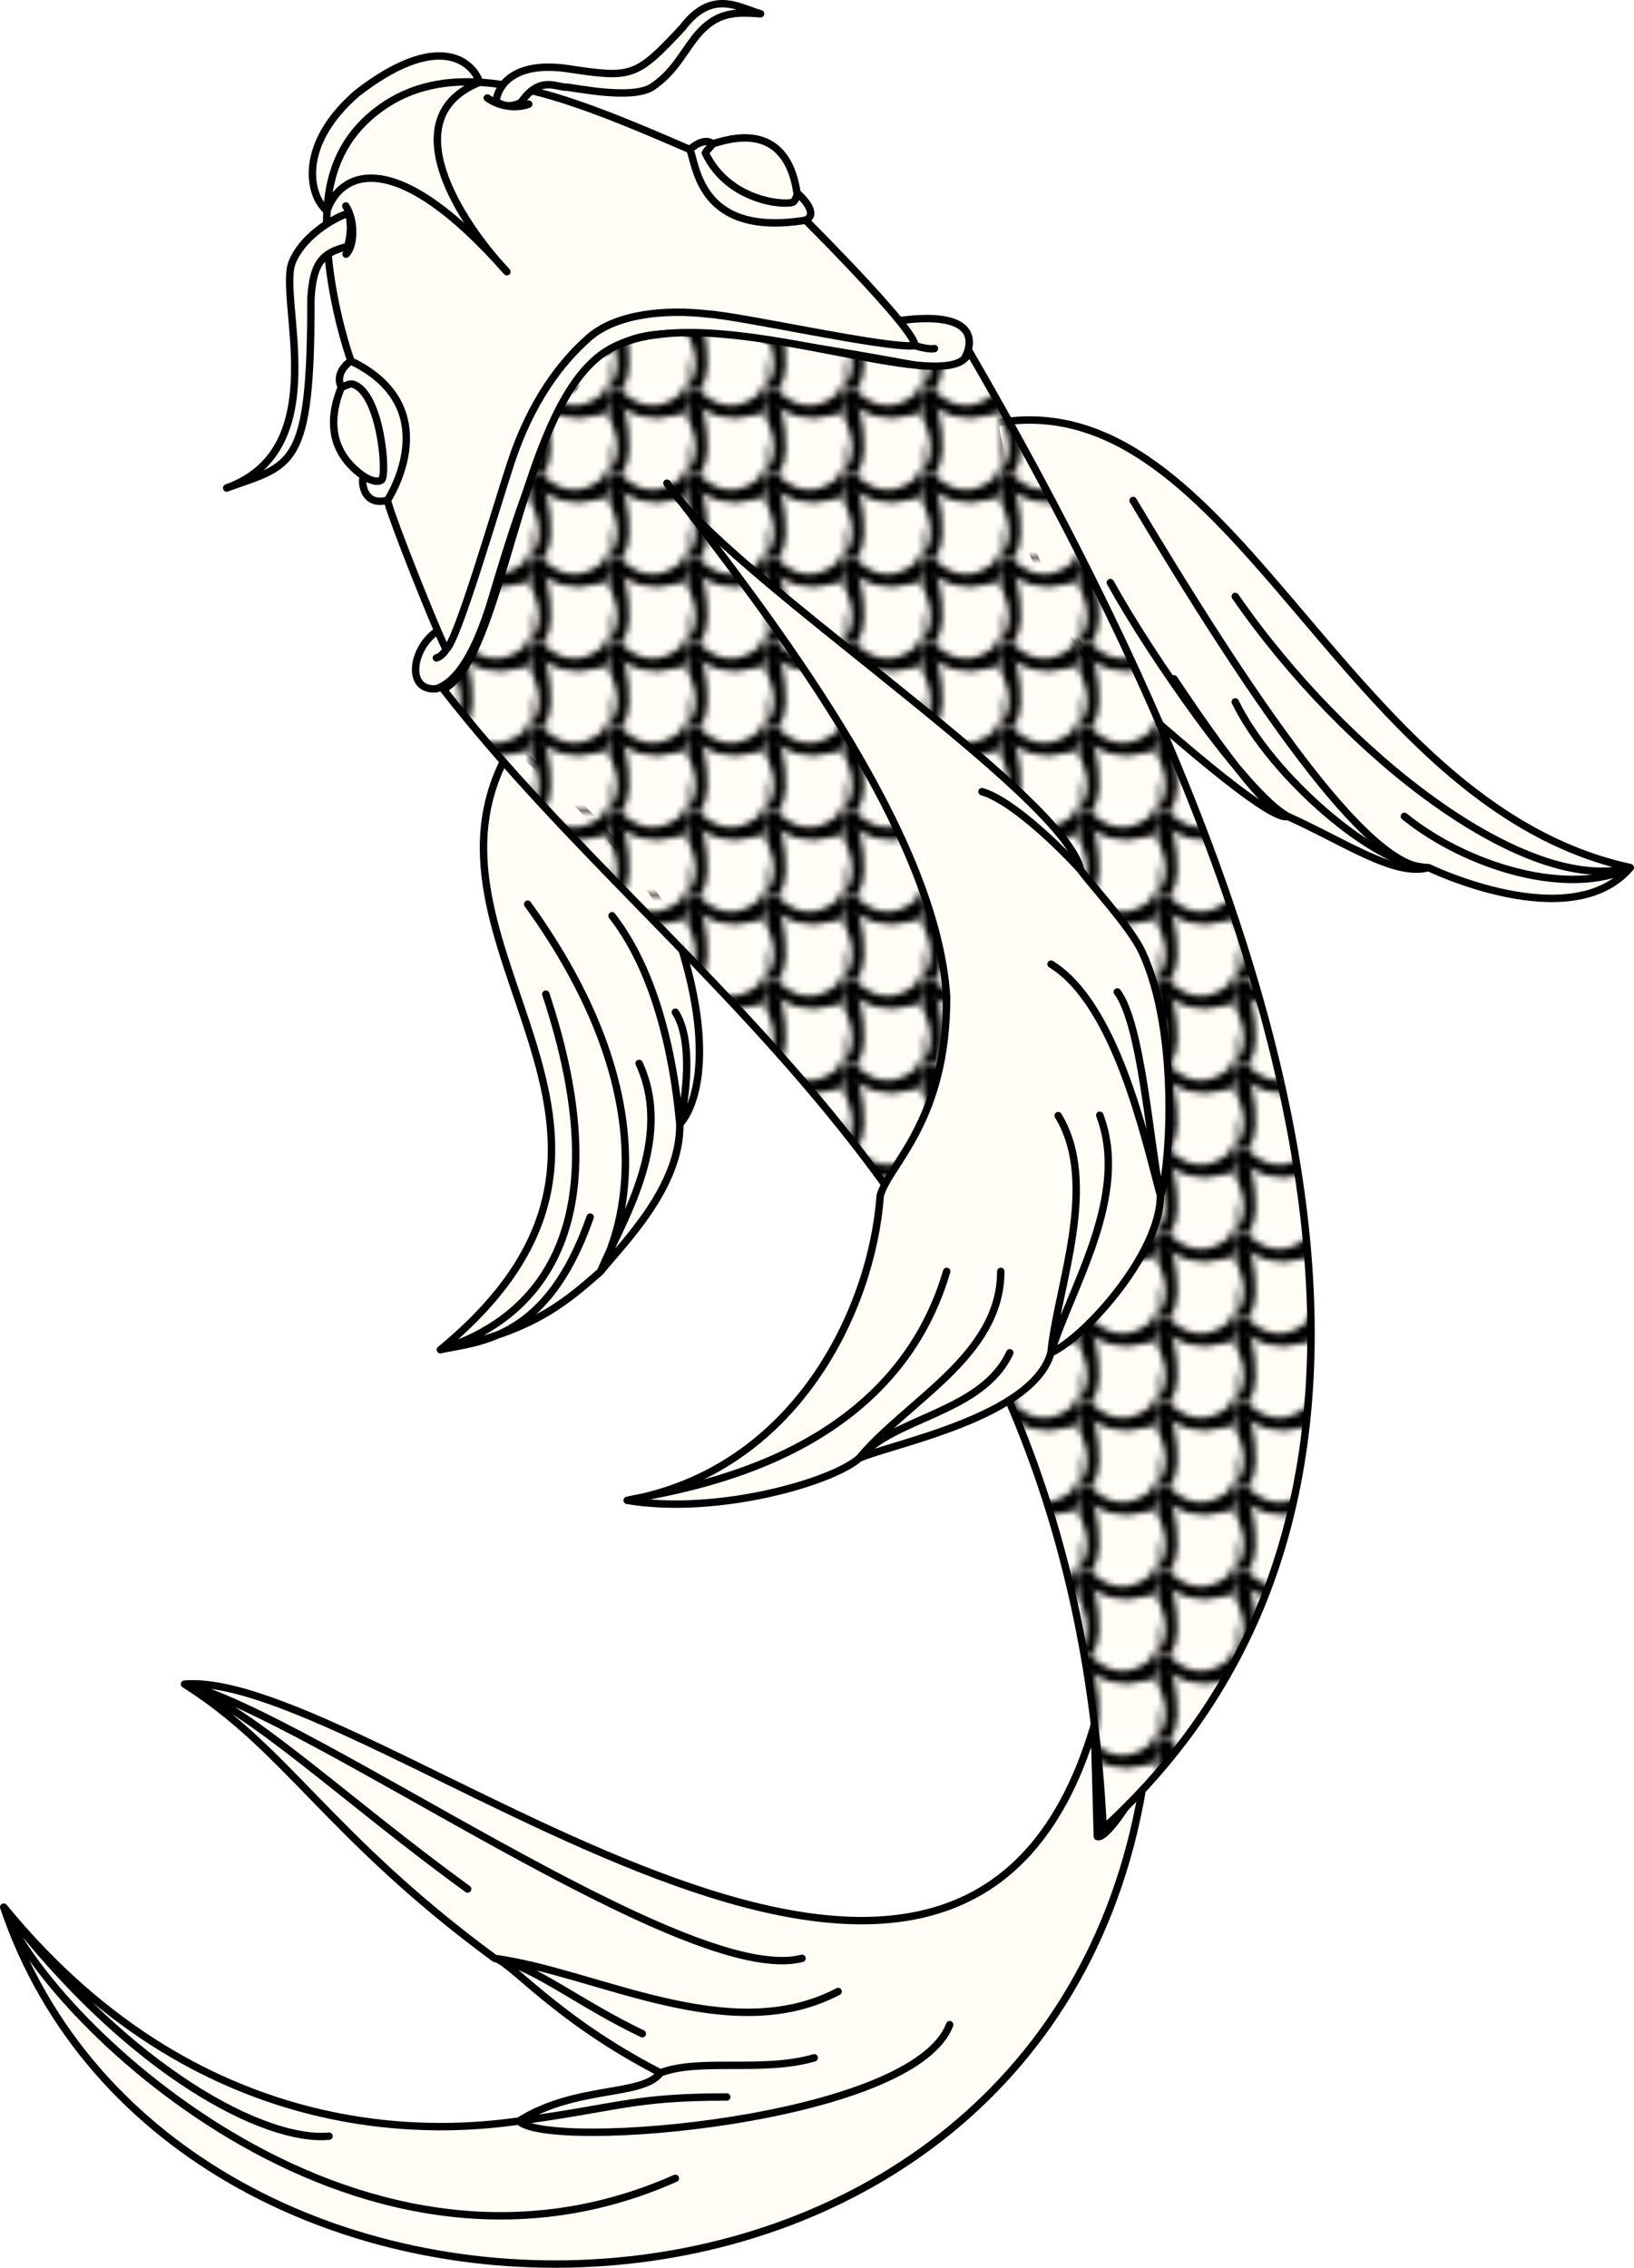 <?xml version="1.0" encoding="UTF-8"?>
<svg id="_Слой_2" data-name="Слой 2" xmlns="http://www.w3.org/2000/svg" xmlns:xlink="http://www.w3.org/1999/xlink" viewBox="0 0 271.23 376.32">
  <defs>
    <style>
      .cls-1 {
        stroke-width: 2px;
      }

      .cls-1, .cls-2, .cls-3 {
        stroke: #000;
        stroke-linejoin: round;
      }

      .cls-1, .cls-4 {
        fill: #fffdf6;
      }

      .cls-2 {
        fill: url(#_Новый_образец_узора_2);
      }

      .cls-2, .cls-3 {
        stroke-width: 1.23px;
      }

      .cls-5, .cls-3 {
        fill: none;
      }

      .cls-3 {
        stroke-linecap: round;
      }
    </style>
    <pattern id="_Новый_образец_узора_2" data-name="Новый образец узора 2" x="0" y="0" width="12.58" height="13.47" patternTransform="translate(-145.34 457.04)" patternUnits="userSpaceOnUse" viewBox="0 0 12.58 13.47">
      <g>
        <rect class="cls-5" x="0" y="0" width="12.58" height="13.47"/>
        <path class="cls-1" d="m24.78,15.71c-5.29,2.07-8.45,1.16-14.03-5.5,4.18,7.68,4.37,10.4.73,15.21,2.03,2.45,6.49,7.42,12.56,2.99s.85-12.07.74-12.7Z"/>
        <path class="cls-1" d="m12.19,15.71c-5.29,2.07-8.45,1.16-14.03-5.5,4.18,7.68,4.37,10.4.73,15.21,2.03,2.45,6.49,7.42,12.56,2.99s.85-12.07.74-12.7Z"/>
        <path class="cls-1" d="m-.39,15.71c-5.29,2.07-8.45,1.16-14.03-5.5,4.18,7.68,4.37,10.4.73,15.21,2.03,2.45,6.49,7.42,12.56,2.99S-.28,16.35-.39,15.71Z"/>
        <path class="cls-1" d="m24.78,2.25c-5.29,2.07-8.45,1.16-14.03-5.5,4.18,7.68,4.37,10.4.73,15.21,2.03,2.45,6.49,7.42,12.56,2.99s.85-12.07.74-12.7Z"/>
        <path class="cls-1" d="m12.19,2.25C6.91,4.32,3.74,3.41-1.83-3.25,2.34,4.43,2.54,7.15-1.11,11.96c2.03,2.45,6.49,7.42,12.56,2.99s.85-12.07.74-12.7Z"/>
        <path class="cls-1" d="m-.39,2.25c-5.29,2.07-8.45,1.16-14.03-5.5,4.18,7.68,4.37,10.4.73,15.21,2.03,2.45,6.49,7.42,12.56,2.99S-.28,2.88-.39,2.25Z"/>
        <path class="cls-1" d="m24.78-11.22c-5.29,2.07-8.45,1.16-14.03-5.5,4.18,7.68,4.37,10.4.73,15.21,2.03,2.45,6.49,7.42,12.56,2.99s.85-12.07.74-12.7Z"/>
        <path class="cls-1" d="m12.19-11.22c-5.29,2.07-8.45,1.16-14.03-5.5C2.34-9.04,2.54-6.32-1.11-1.51.92.94,5.39,5.91,11.45,1.48s.85-12.07.74-12.7Z"/>
        <path class="cls-1" d="m-.39-11.22c-5.29,2.07-8.45,1.16-14.03-5.5,4.18,7.68,4.37,10.4.73,15.21C-11.66.94-7.2,5.91-1.13,1.48S-.28-10.59-.39-11.22Z"/>
      </g>
    </pattern>
  </defs>
  <g id="_Слой_1-2" data-name="Слой 1">
    <g>
      <g>
        <path class="cls-4" d="m73.11,223.97c44.37-36.56-7.87-66.95,11.75-100,1.86.63,18.82,14.8,27.25,30.18,7.47,21.84,2.48,30.52.74,32.37.17,10.47-9.49,19.91-13.14,24.45-4.78,4.26-9.12,7.84-17.11,10.55-3.07,1.32-6.01,1.78-8.49,2.25-.33.07-.66.13-1,.2Z"/>
        <path class="cls-3" d="m73.11,223.97c44.37-36.56-7.87-66.95,11.75-100,1.86.63,18.82,14.8,27.25,30.18,7.47,21.84,2.48,30.52.74,32.37m-39.75,37.45c14.61-2.82,20.21-7.31,26.61-13m-26.61,13c17.54-5.44,29.78-22,17.5-59m-17.5,59c6.75-1.42,17.78-1.68,24.86-22m1.74,9c3.65-4.54,13.31-13.98,13.14-24.45m-13.14,24.45c4.66-8.83,9.88-30.5-12.11-60.93m12.11,60.93c3.28-7.95,12.31-21.66,6.39-34.5m6.75,10.05c-.7-7.7-2.91-23.85-11.25-34.55m11.25,34.55c.98-4.16,2.31-13.8-.74-18.55"/>
      </g>
      <g>
        <path class="cls-4" d="m79.6,13.65c10.33.62,22.21,5.68,34.92,11.16.75-.73,2.55-1.93,3.76-.96,1.88-.48,12.08-4.48,14,8.15.76.61,3.69,3.47,1.46,4.54,4.38,4.41,11.65,11.88,15.52,16.66,14.82-2.01,11.71,5.24,10.49,6.76-1.22,1.51-3.02,1.54-3.85,1.38-46.94-8.86-49.71-6.35-55.64-2.53-6.46,4.15-12.77,20.59-18.45,39.97-3.43,11.69-6.97,14.7-9.37,15.51-5.2.43-4.06-6.88.2-9.62-2.85-6.62-8.57-21.2-8.29-21.68-4.02,1.13-4.46-2.97-4.02-3.98-7.32-5.14-4.65-12.34-3.67-14.79-.99-1.99.66-3.71,1.6-4.32-2.1-6.1-4.42-16.1-3.98-24.92-3.07-2.51-4.88-10.99,4.97-19.51,13.25-10.27,19.09-5.49,20.36-1.82Z"/>
        <path class="cls-3" d="m58.25,59.9c15.88,7.67,6.44,22.5,6.09,23.09m-6.09-23.09c-2.1-6.1-4.42-16.1-3.98-24.92m3.98,24.92c-.95.61-2.59,2.32-1.6,4.32m57.87-39.41c1.14,2.91,1.72,14.59,19.22,11.73m-19.22-11.73c-12.7-5.48-24.58-10.54-34.92-11.16m34.92,11.16c.75-.73,2.55-1.93,3.76-.96m15.46,12.69c2.23-1.07-.7-3.93-1.46-4.54m1.46,4.54c4.38,4.41,11.65,11.88,15.52,16.66m2.62,4.16c-4.78.52-28.7-4.9-34.4-5.25-6.71-.79-15.07-.16-19.73,3.93-4.66,4.1-9.58,10.54-12.94,20.73-2.6,7.88-8.83,29.4-10.73,30.99m77.8-50.4c.01-.65-1.01-2.17-2.62-4.16m2.62,4.16c.76.24,2.48.67,3.23.48m-81.03,49.92c-.23-.35-.75-1.49-1.44-3.09m1.44,3.09c-.23.39-.89,1.23-1.64,1.42m-8.08-26.19c-4.02,1.13-4.46-2.97-4.02-3.98m4.02,3.98c-.28.47,5.44,15.06,8.29,21.68m6.97-91.02c-6.51-.39-12.41.97-17.52,5.1-4.8,3.88-7.46,9.2-7.81,16.23m25.33-21.33c-14.62,5.87-3.07,23.4,4.52,31.44-19.39-21.98-27.98-15.89-29.85-10.1m25.33-21.33c-1.27-3.67-7.11-8.45-20.36,1.82-9.85,8.52-8.04,17-4.97,19.51m2.38,29.24c-.98,2.45-3.65,9.65,3.67,14.79m-3.67-14.79c.28.06,1.26-.66,1.88-.48,4.68,1.37,5.79,15.25,4.76,15.92-1.03.66-2.97-.65-2.97-.65m57.96-55.16c1.88-.48,12.08-4.48,14,8.15m-14-8.15c-.15.34-.87.92-1.22,1.51,3.95,8.41,14.07,8.83,14.68,8.08.49-.61.56-1.21.54-1.44m-59.65,72.67c-4.26,2.74-5.4,10.04-.2,9.62,2.4-.81,5.94-3.82,9.37-15.51,5.68-19.38,12-35.82,18.45-39.97,5.94-3.82,8.7-6.33,55.64,2.53.83.16,2.64.13,3.85-1.38,1.22-1.51,4.33-8.76-10.49-6.76"/>
      </g>
      <g>
        <path class="cls-4" d="m94.32,11.41c-8.43-1.26-11.56,2.29-11.99,5.38.34.15,1.68,1.47,4.17.22,3.12-4.54,5.83-2.48,7.62-2.54,1.96.19,10.45,2,13.96.09,3.6-2.34,4.99-5.28,7.17-8.13,3.69-4.82,7.21-4.37,11.02-4.15-3.56-.98-8.02-4.2-12.95,2.3-7.77,8.33-8.45,8.41-18.98,6.83Z"/>
        <path class="cls-3" d="m87.77,17.28c-1.14.5-4.18.89-6.88-1.02m1.44.53c.44-3.09,3.56-6.64,11.99-5.38,10.54,1.58,11.22,1.5,18.98-6.83,4.93-6.5,9.39-3.28,12.95-2.3-3.8-.22-7.32-.66-11.02,4.15-2.18,2.84-3.56,5.79-7.17,8.13-3.51,1.91-12.01.11-13.96-.09-1.79.06-4.5-2-7.62,2.54-2.48,1.25-3.83-.08-4.17-.22Z"/>
      </g>
      <g>
        <path class="cls-4" d="m48.47,43.56c1.65-4.2,6.62-7.3,9.33-8.19.3.66.7,2.69-.09,5.53-4.44,1.03-5.75,2.97-6.1,8.67.04,28.44-3.14,27.48-13.99,31.4,18-6.5,8.5-31.4,10.86-37.41Z"/>
        <path class="cls-3" d="m57.44,42.18c1.38-1.25,1.56-5.53-.04-8m.41,1.2c-2.71.89-7.68,3.99-9.33,8.19-2.36,6.01,7.14,30.91-10.86,37.41,10.86-3.92,14.04-2.96,13.99-31.4.35-5.7,1.66-7.64,6.1-8.67.8-2.85.39-4.88.09-5.53Z"/>
      </g>
      <g>
        <path class="cls-4" d="m270.62,143.97c-48.37-10.5-65.58-81-105.4-73.75-.16,1.96,5.61,26.45,16.4,40.27,17.1,15.49,29.75,25.84,32.13,24.98,9.56,4.3,17.76,10.06,23.37,8.5,0,0,23.67,11.5,33.5,0Z"/>
        <path class="cls-3" d="m270.62,143.97c-48.37-10.5-65.58-81-105.4-73.75-.16,1.96,5.61,26.45,16.4,40.27,17.1,15.49,29.75,25.84,32.13,24.98m56.87,8.5c-9.83,11.5-33.5,0-33.5,0m33.5,0c-17,4.66-47.06-18.24-65.58-45m65.58,45c-10.01,4.94-27,0-37.5-8.5m4,8.5c-5.61,1.56-13.81-4.2-23.37-8.5m23.37,8.5c-9.96.79-29.78-28.7-49.04-60.92m49.04,60.92c-8.6-.13-26-15-32.08-27.5m8.71,19c-6.8-3.68-22.91-26.91-29.44-38.8m29.44,38.8c-4.2-.74-15.73-18.14-18.89-22.83"/>
      </g>
      <g>
        <path class="cls-4" d="m30.62,279.47c30.5-2.5,128.16,84.71,151.02,6.81l.51,18.47c.55.35,2.89-1.19,7.83-10.13-15.37,103.36-161.37,104.86-189.36,21.86,33.99,41.5,74.5,37,85.5,35.5,9.5-6,20.49-4,23.49-8-17.16-8.82-24.7-18.28-27.35-18.97-.05-.01-.1-.02-.15-.03-27.5-20.22-34.5-34.8-51.49-45.51Z"/>
        <path class="cls-3" d="m30.62,279.47c30.5-2.5,128.16,84.71,151.02,6.81l.51,18.47c.55.35,2.89-1.19,7.83-10.13-15.37,103.36-161.37,104.86-189.36,21.86m30.01-37.01c16.99,10.7,23.99,25.29,51.49,45.51m-51.49-45.51c21.5,5.6,83.5,50.5,102.5,45.5m-102.5-45.5c11.5,4.57,27,19.5,47,34m4.49,11.51c2.51.34,10,10,27.5,19m-27.5-19c17,2.3,39,14.93,57,5.5m-57-5.5c6.5,1.26,14,7.5,24.5,12.5m3,6.5c-3,4-13.99,2-23.49,8m23.49-8c6.5-2.5,17.02,0,25.54-2.5m-49.03,10.5c-11,1.5-51.51,6-85.5-35.5m85.5,35.5c5,5,65.5,0,71.51-16m-71.51,16c17-2.32,19-4,34.5-4M.61,316.48c5.92,17,57.49,69,111.49,45M.61,316.48c20.99,27.5,43.5,39,54,38"/>
      </g>
      <path class="cls-2" d="m183.12,303.47c-5-103.5-69-137-109.52-189.07,10.05-5.37,12.31-44.98,26.03-55.43,15.43-11.75,58.78,8.55,61.23-.69,81.14,139.78,62.76,208.19,22.26,245.19Z"/>
      <g>
        <path class="cls-4" d="m106.92,248.39c26.04-6.23,37.88-31.75,39.19-49.99,1.49-5.27,11.05-12.34,11.02-32.99-1.67-26.35-26.81-59.81-43.87-81.92-1.05-1.19-1.91-2.3-2.56-3.31.83,1.07,1.68,2.18,2.56,3.31,14.43,16.47,63.54,48.96,66.12,60.91,1.58,2.27,8.19,9.33,10.16,13.54,6.26,13.34,4.67,36.15,3.06,40.46,0,9.58-12.5,23.53-18.17,26.08-2.99,10.68-26.43,15.12-31.83,17.5-4.41,3.93-23.5,9.5-38.5,7,.66-.17,1.61-.35,2.81-.59Z"/>
        <path class="cls-3" d="m104.11,248.98c28-5,40.64-31.69,42-50.58,1.49-5.27,11.05-12.34,11.02-32.99-1.76-27.7-29.45-63.26-46.42-85.23,9.63,14.97,65.91,51.41,68.68,64.22m-75.27,104.58c15,2.5,34.09-3.07,38.5-7m-38.5,7c6.62-1.66,43.5-5.5,53.02-38m-14.52,31c5.4-2.38,28.85-6.82,31.83-17.5m-31.83,17.5c8.05-9.64,23.5-17,23.5-31m-23.5,31c5.7-6.83,20.36-7.5,25-17.5m6.83,0c5.66-2.55,18.17-16.5,18.17-26.08m-18.17,26.08c1.06-11.02,8.1-28,1.2-39.35m-1.2,39.35c3.33-10.9,13.17-26.08,8.1-39.41m10.07,13.33c1.6-4.32,3.2-27.13-3.06-40.46-1.97-4.21-8.58-11.27-10.16-13.54m13.23,54c-2.7-10.06-7.51-31.83-18.17-38.41m18.17,38.41c-1.81-9.06-3.17-28.49-7.17-33.8m-6.05-20.19c-3.38-3.74-11.4-11.59-16.41-13.04"/>
      </g>
    </g>
  </g>
</svg>